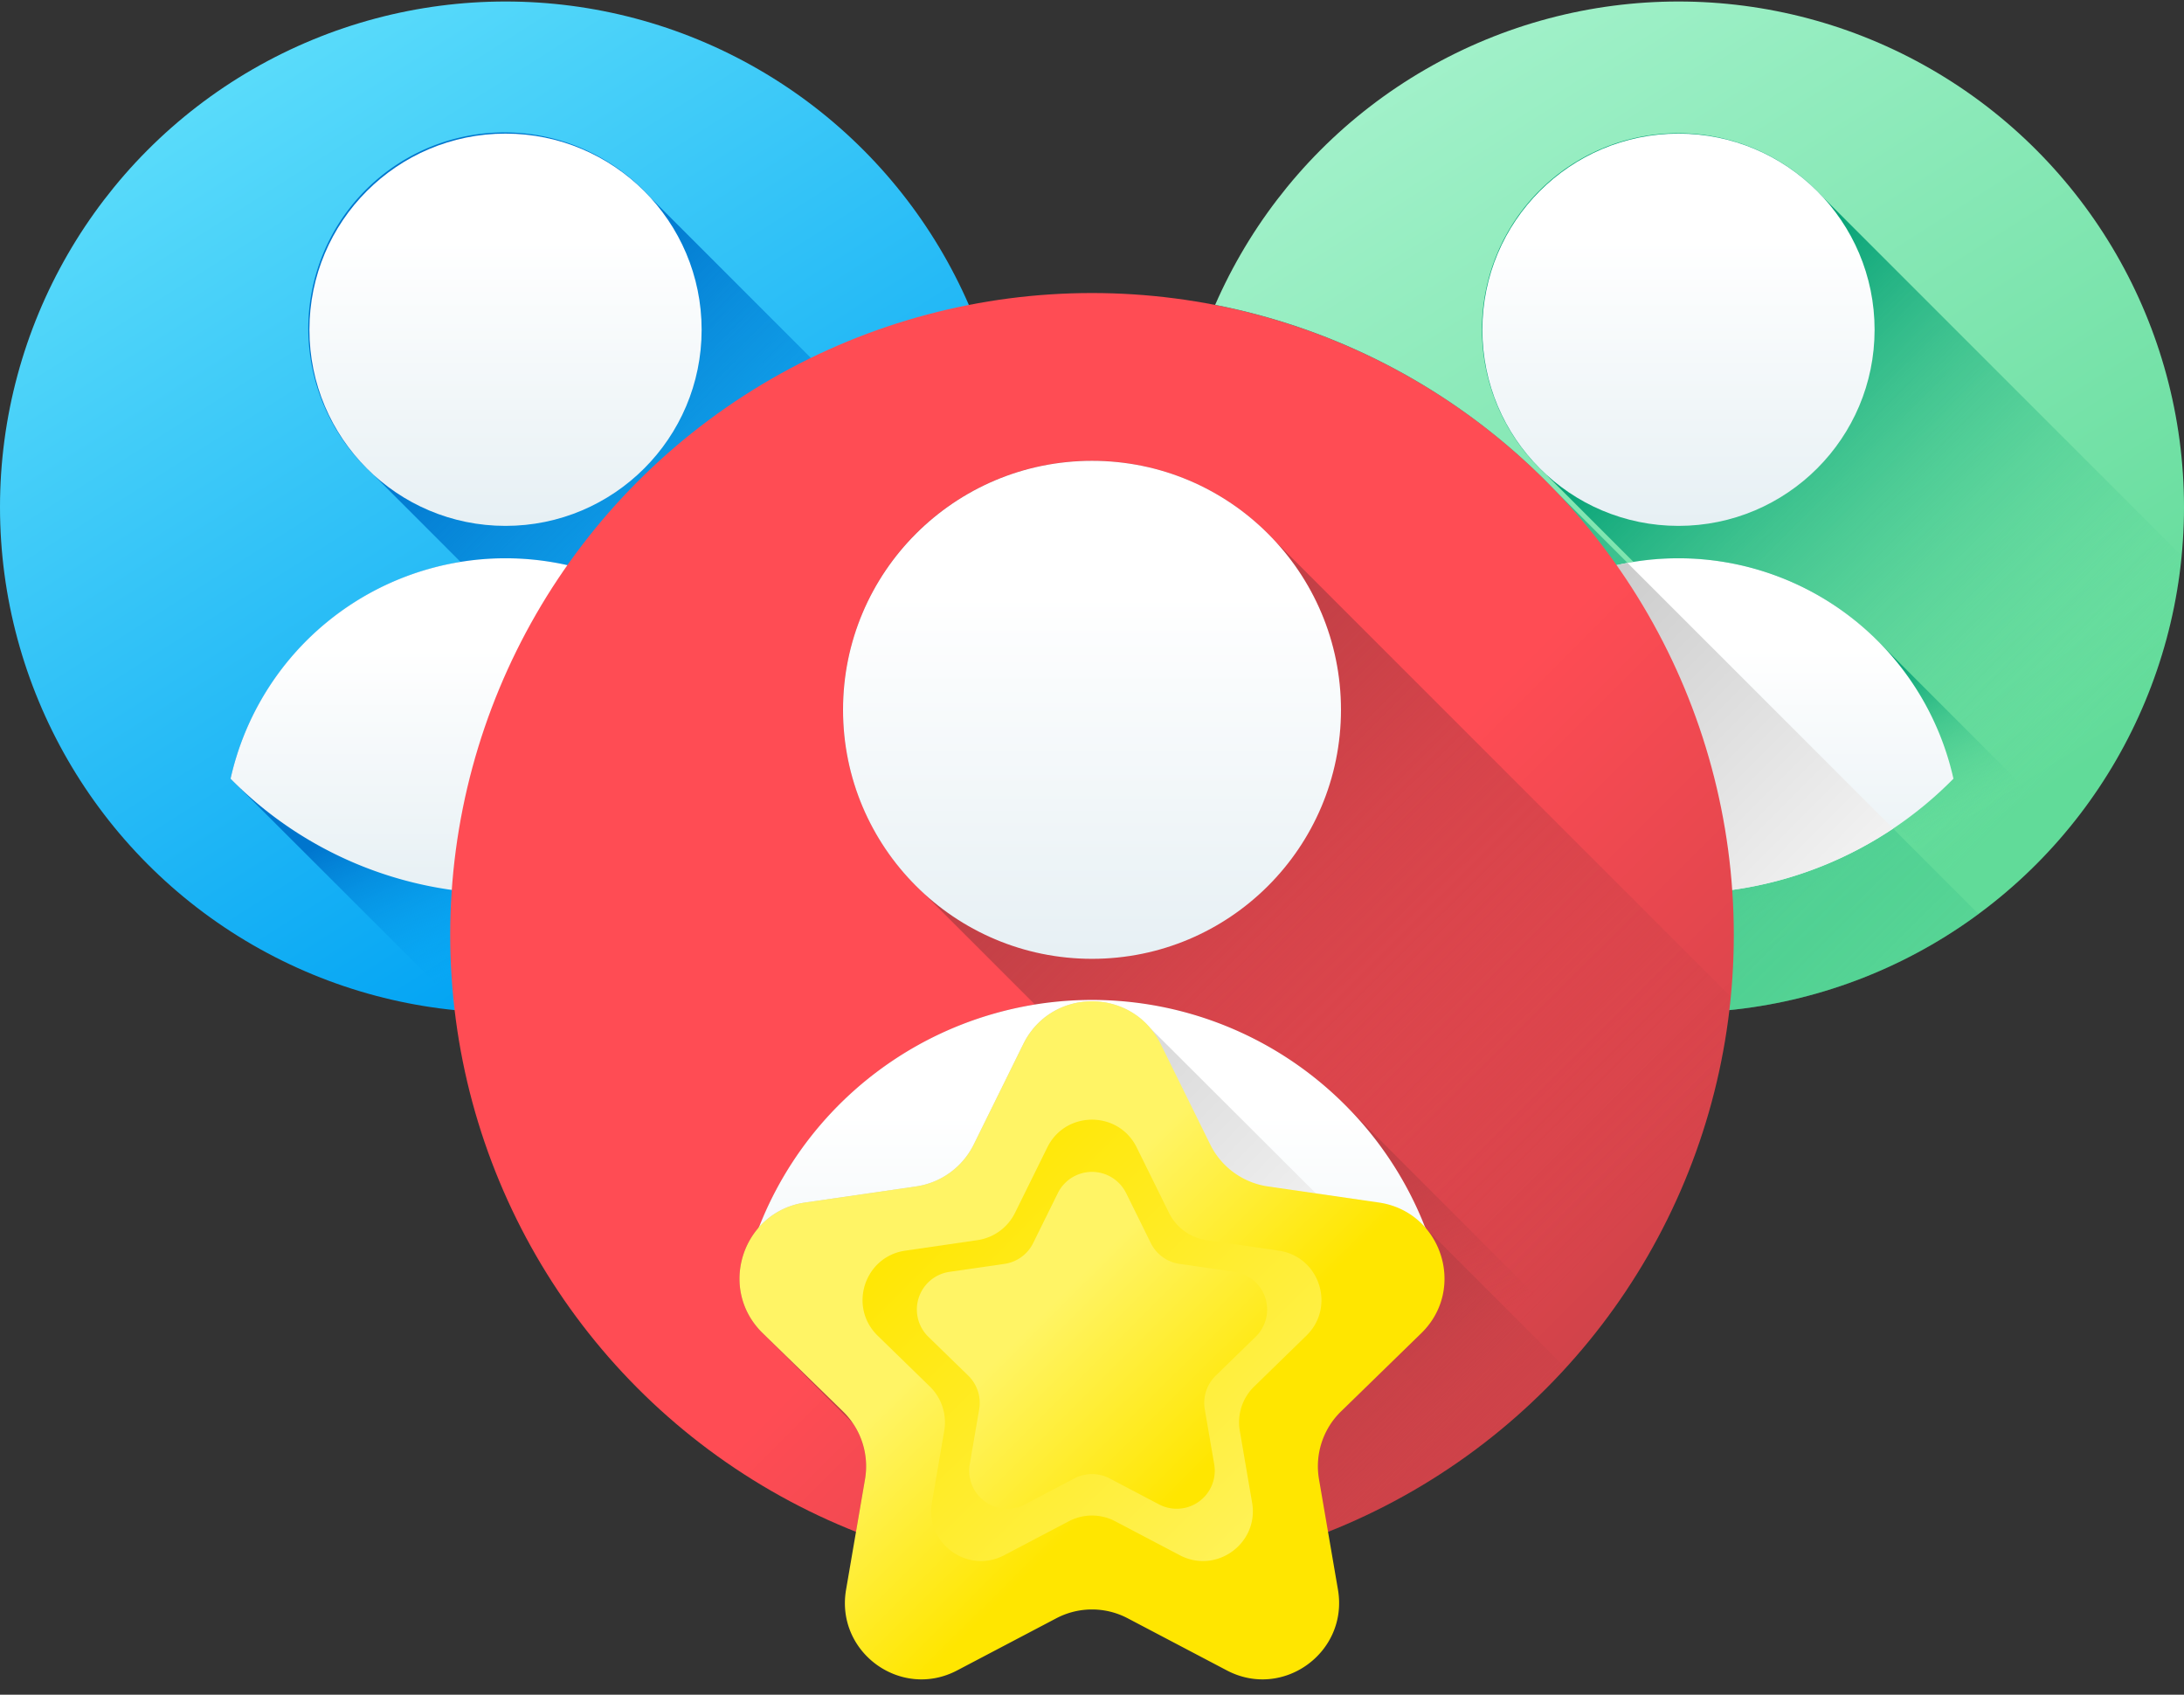 <svg xmlns="http://www.w3.org/2000/svg" width="58" height="45"><rect width="100%" height="100%" fill="#333333" stroke="none"/><defs><linearGradient id="a" x1="17.944%" x2="73.478%" y1="-.41%" y2="86.928%"><stop offset="0%" stop-color="#62E1FB"/><stop offset="100%" stop-color="#00A2F3"/></linearGradient><linearGradient id="b" x1="82.996%" x2="31.455%" y1="81.671%" y2="24.375%"><stop offset="0%" stop-color="#00A2F3" stop-opacity="0"/><stop offset="100%" stop-color="#0075CD"/></linearGradient><linearGradient id="c" x1="63.756%" x2="43.318%" y1="71.989%" y2="42.251%"><stop offset="0%" stop-color="#00A2F3" stop-opacity="0"/><stop offset="100%" stop-color="#0075CD"/></linearGradient><linearGradient id="d" x1="49.997%" x2="49.997%" y1="26.963%" y2="113.722%"><stop offset="0%" stop-color="#FFF"/><stop offset="100%" stop-color="#E2EDF2"/></linearGradient><linearGradient id="e" x1="49.998%" x2="49.998%" y1="26.957%" y2="113.707%"><stop offset="0%" stop-color="#FFF"/><stop offset="100%" stop-color="#E2EDF2"/></linearGradient><linearGradient id="f" x1="17.94%" x2="73.474%" y1="-.412%" y2="86.926%"><stop offset="0%" stop-color="#A7F3CE"/><stop offset="100%" stop-color="#61DB99"/></linearGradient><linearGradient id="g" x1="82.994%" x2="31.453%" y1="81.672%" y2="24.377%"><stop offset="0%" stop-color="#61DB99" stop-opacity="0"/><stop offset="100%" stop-color="#009E74"/></linearGradient><linearGradient id="h" x1="63.752%" x2="43.315%" y1="71.989%" y2="42.251%"><stop offset="0%" stop-color="#61DB99" stop-opacity="0"/><stop offset="100%" stop-color="#009E74"/></linearGradient><linearGradient id="i" x1="49.991%" x2="49.991%" y1="26.963%" y2="113.722%"><stop offset="0%" stop-color="#FFF"/><stop offset="100%" stop-color="#E2EDF2"/></linearGradient><linearGradient id="j" x1="133.81%" x2="-6.966%" y1="140.69%" y2="17.015%"><stop offset="0%" stop-color="#61DB99" stop-opacity="0"/><stop offset="100%" stop-color="#009E74"/></linearGradient><linearGradient id="k" x1="49.994%" x2="49.994%" y1="26.957%" y2="113.707%"><stop offset="0%" stop-color="#FFF"/><stop offset="100%" stop-color="#E2EDF2"/></linearGradient><linearGradient id="l" x1="94.445%" x2="-1.621%" y1="90.416%" y2="25.534%"><stop offset="0%" stop-color="#F2F2F2"/><stop offset="100%" stop-color="#C3C3C3"/></linearGradient><linearGradient id="m" x1="56.06%" x2="97.822%" y1="56.063%" y2="97.825%"><stop offset="0%" stop-color="#FF4C54"/><stop offset="100%" stop-color="#BE3F45"/></linearGradient><linearGradient id="n" x1="82.998%" x2="31.454%" y1="81.666%" y2="24.374%"><stop offset="0%" stop-color="#BE3F45" stop-opacity="0"/><stop offset="100%" stop-color="#BE3F45"/></linearGradient><linearGradient id="o" x1="63.759%" x2="43.315%" y1="71.987%" y2="42.249%"><stop offset="0%" stop-color="#BE3F45" stop-opacity="0"/><stop offset="100%" stop-color="#BE3F45"/></linearGradient><linearGradient id="p" x1="49.995%" x2="49.995%" y1="26.95%" y2="113.704%"><stop offset="0%" stop-color="#FFF"/><stop offset="100%" stop-color="#E2EDF2"/></linearGradient><linearGradient id="q" x1="89.492%" x2="63.62%" y1="86.151%" y2="68.132%"><stop offset="0%" stop-color="#BE3F45" stop-opacity="0"/><stop offset="100%" stop-color="#BE3F45"/></linearGradient><linearGradient id="r" x1="49.997%" x2="49.997%" y1="26.953%" y2="113.707%"><stop offset="0%" stop-color="#FFF"/><stop offset="100%" stop-color="#E2EDF2"/></linearGradient><linearGradient id="s" x1="75.378%" x2=".248%" y1="69.596%" y2="23.947%"><stop offset="0%" stop-color="#F2F2F2"/><stop offset="100%" stop-color="#C3C3C3"/></linearGradient><linearGradient id="t" x1="36.669%" x2="58.452%" y1="43.644%" y2="64.592%"><stop offset="0%" stop-color="#FFF465"/><stop offset="100%" stop-color="#FFE600"/></linearGradient><linearGradient id="u" x1="96.988%" x2="12%" y1="101.659%" y2="19.917%"><stop offset="0%" stop-color="#FFF465"/><stop offset="100%" stop-color="#FFE600"/></linearGradient><linearGradient id="v" x1="35.498%" x2="82.378%" y1="42.522%" y2="87.605%"><stop offset="0%" stop-color="#FFF465"/><stop offset="100%" stop-color="#FFE600"/></linearGradient></defs><g fill="none" fill-rule="evenodd"><circle cx="13.425" cy="13.465" r="13.425" fill="url(#a)"/><path fill="url(#b)" d="M26.788 14.76a13.342 13.342 0 01-3.042 7.292A13.413 13.413 0 0121.5 24.19l-9.27-9.27-2.33-2.332a5.21 5.21 0 117.359-7.359l9.53 9.53z"/><path fill="url(#c)" d="M23.746 22.052A13.413 13.413 0 0121.5 24.19a13.356 13.356 0 01-9.202 2.652l-6.175-6.165a7.49 7.49 0 017.303-5.852c2.066 0 3.936.838 5.289 2.192l5.031 5.035z"/><circle cx="13.425" cy="8.756" r="5.208" fill="url(#d)"/><path fill="url(#e)" d="M20.728 20.677a10.226 10.226 0 01-7.302 3.052 10.227 10.227 0 01-7.303-3.052 7.482 7.482 0 0114.605 0z"/><circle cx="44.575" cy="13.465" r="13.425" fill="url(#f)"/><path fill="url(#g)" d="M57.937 14.76a13.342 13.342 0 01-3.042 7.292 13.452 13.452 0 01-2.246 2.138l-9.27-9.27-2.332-2.332a5.209 5.209 0 117.36-7.359l9.53 9.53z"/><path fill="url(#h)" d="M54.895 22.052a13.413 13.413 0 01-2.246 2.138 13.356 13.356 0 01-9.202 2.652l-6.175-6.165a7.49 7.49 0 017.303-5.852c2.066 0 3.936.838 5.289 2.192l5.031 5.035z"/><circle cx="44.575" cy="8.756" r="5.208" fill="url(#i)"/><path fill="url(#j)" d="M44.574 26.89c2.985 0 5.74-.974 7.97-2.62L41.253 12.977a17.02 17.02 0 00-8.986-4.883 13.371 13.371 0 00-1.118 5.37c0 7.414 6.01 13.425 13.425 13.425z"/><path fill="url(#k)" d="M51.877 20.677a10.227 10.227 0 01-7.303 3.052 10.226 10.226 0 01-7.302-3.052 7.482 7.482 0 0114.605 0z"/><path fill="url(#l)" d="M50.275 22l-7.053-7.052a7.487 7.487 0 00-5.95 5.729 10.227 10.227 0 007.303 3.052c2.109 0 4.07-.637 5.7-1.728z"/><circle cx="29" cy="24.825" r="17.044" fill="url(#m)"/><path fill="url(#n)" d="M45.964 26.468a16.937 16.937 0 01-3.862 9.258 17 17 0 01-2.851 2.714L27.483 26.672l-2.96-2.96a6.612 6.612 0 119.342-9.343l12.1 12.1z"/><path fill="url(#o)" d="M42.102 35.726a17 17 0 01-2.851 2.714 16.95 16.95 0 01-11.683 3.367L19.73 33.98a9.506 9.506 0 017.753-7.308 9.614 9.614 0 011.517-.12 9.467 9.467 0 016.715 2.782l6.387 6.392z"/><circle cx="29" cy="18.848" r="6.612" fill="url(#p)"/><path fill="url(#q)" d="M22.731 40.679c1.94.767 4.055 1.19 6.269 1.19 4.98 0 9.461-2.137 12.578-5.543l-3.704-3.704a1.994 1.994 0 00-1.257-.69l-1.671-.243-4.401-4.392c-.905-1.069-2.7-.928-3.369.425l-1.317 2.669a2.033 2.033 0 01-1.531 1.112l-2.945.428c-1.669.243-2.335 2.293-1.128 3.47l.154.149c.026.029.053.058.082.086l.153.15c.027.028.054.057.083.085l.153.15c.027.029.053.058.082.086l.153.15c.027.028.054.057.083.085l.153.15c.027.029.053.058.082.086l.153.15c.027.028.054.057.083.085l.153.15c.027.029.053.058.082.086l.153.15c.027.028.054.057.083.085l.153.15c.027.029.053.058.082.086l.154.15c.026.028.053.057.082.085l.04.04c.29.43.41.96.32 1.482l-.24 1.402z"/><path fill="url(#r)" d="M38.27 33.98c-2.36 2.394-5.643 3.875-9.27 3.875s-6.91-1.481-9.27-3.875a9.497 9.497 0 0115.985-4.646 9.457 9.457 0 012.555 4.646z"/><path fill="url(#s)" d="M36.617 31.931l-1.671-.242-4.401-4.391c-.905-1.07-2.7-.929-3.369.424l-1.317 2.67a2.035 2.035 0 01-1.531 1.112l-2.945.427c-.512.075-.93.32-1.227.657-.176.449-.32.913-.426 1.392 2.36 2.394 5.643 3.875 9.27 3.875s6.91-1.481 9.27-3.875a9.375 9.375 0 00-.422-1.386 2.002 2.002 0 00-1.23-.663z"/><path fill="url(#t)" d="M30.824 27.722l1.317 2.67c.296.6.869 1.015 1.531 1.112l2.945.427c1.669.243 2.335 2.293 1.128 3.47l-2.132 2.077a2.034 2.034 0 00-.585 1.8l.504 2.933c.284 1.662-1.46 2.929-2.951 2.144l-2.635-1.385a2.035 2.035 0 00-1.892 0l-2.635 1.385c-1.492.785-3.236-.482-2.95-2.144l.503-2.933a2.034 2.034 0 00-.585-1.8L20.255 35.4c-1.207-1.176-.54-3.226 1.128-3.469l2.945-.427a2.036 2.036 0 001.531-1.113l1.317-2.669c.746-1.512 2.902-1.512 3.648 0z"/><path fill="url(#u)" d="M30.187 30.468l.858 1.738c.193.39.565.661.996.724l1.918.279c1.086.157 1.52 1.492.733 2.258l-1.387 1.352a1.323 1.323 0 00-.38 1.172l.327 1.91c.185 1.081-.95 1.906-1.921 1.395l-1.715-.901a1.322 1.322 0 00-1.232 0l-1.715.901c-.971.51-2.106-.314-1.92-1.395l.327-1.91a1.326 1.326 0 00-.381-1.172l-1.387-1.352c-.786-.766-.353-2.1.733-2.258l1.918-.279c.43-.063.803-.333.996-.724l.858-1.738c.485-.983 1.889-.983 2.374 0z"/><path fill="url(#v)" d="M29.906 31.68l.655 1.327c.147.298.431.505.76.553l1.464.212a1.01 1.01 0 01.56 1.724l-1.06 1.032a1.015 1.015 0 00-.29.895l.25 1.457a1.01 1.01 0 01-1.466 1.066l-1.309-.688a1.008 1.008 0 00-.94 0l-1.31.688a1.01 1.01 0 01-1.466-1.066l.25-1.457a1.012 1.012 0 00-.29-.895l-1.06-1.032a1.011 1.011 0 01.56-1.724l1.464-.212c.329-.048.614-.255.76-.553l.655-1.326a1.011 1.011 0 011.813 0z"/></g></svg>